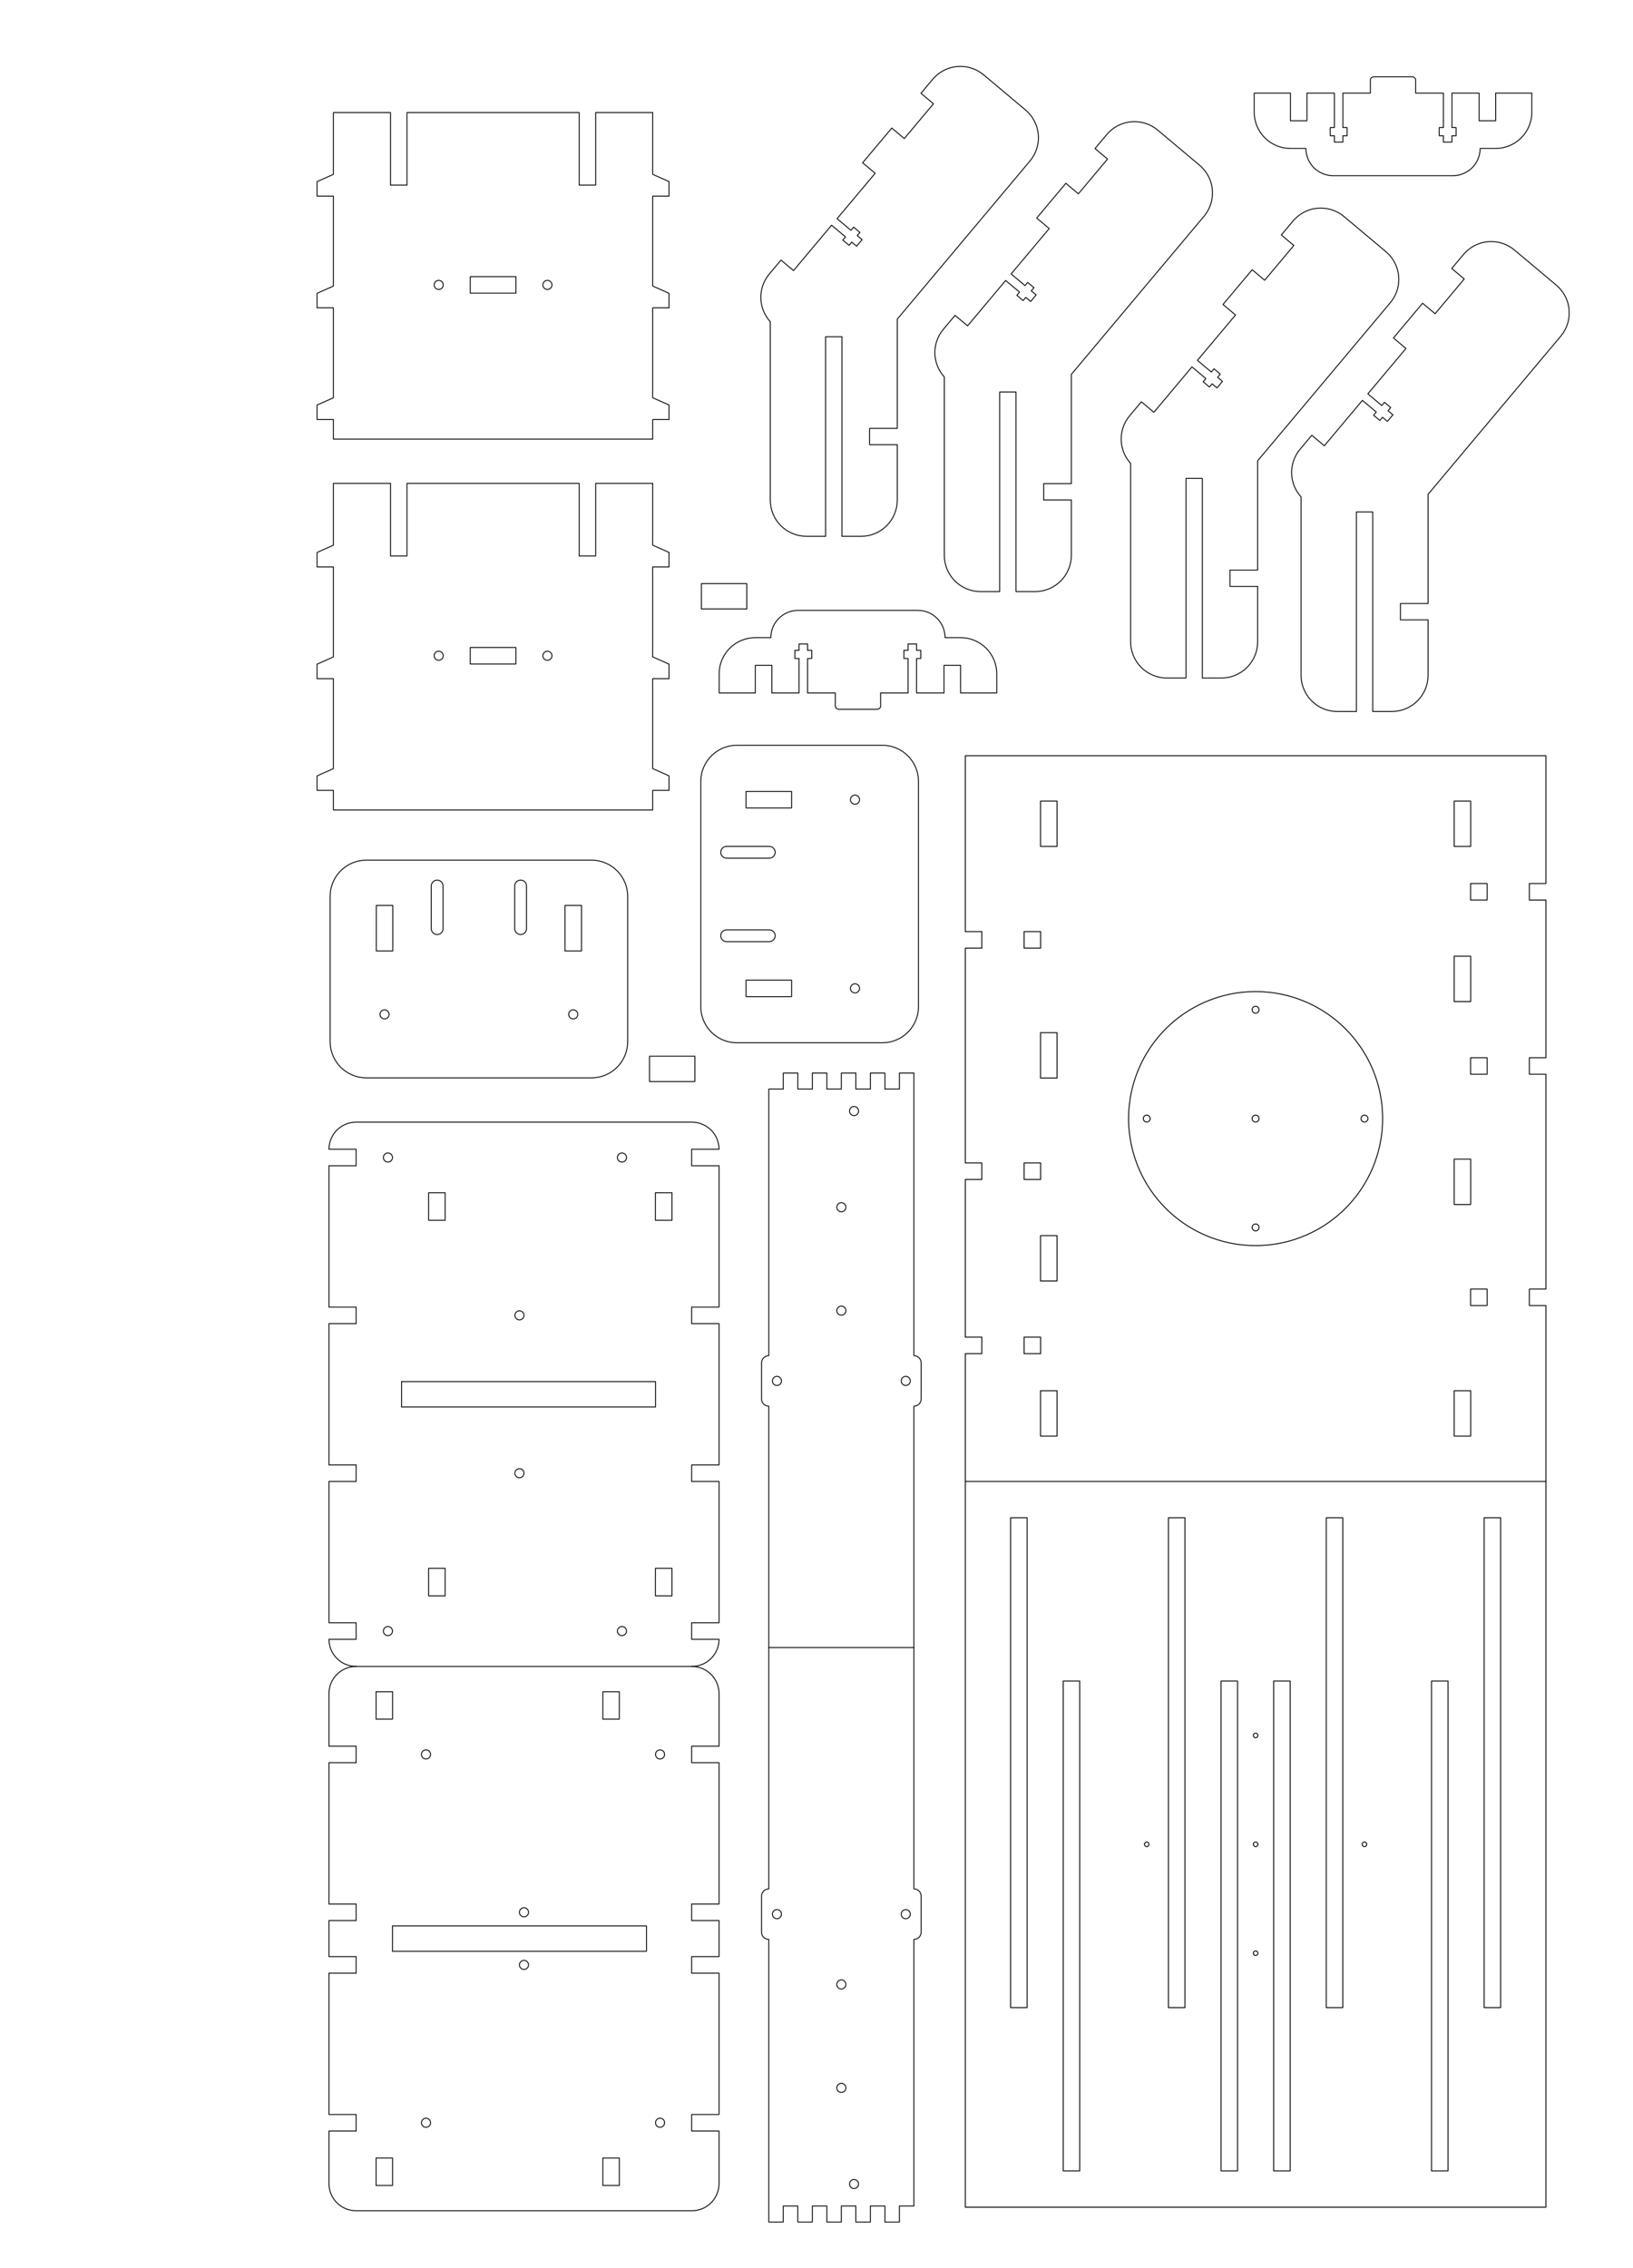 <?xml version="1.0" encoding="UTF-8" standalone="no"?>
<!-- Created with Inkscape (http://www.inkscape.org/) -->

<svg
   xmlns:dc="http://purl.org/dc/elements/1.1/"
   xmlns:cc="http://creativecommons.org/ns#"
   xmlns:rdf="http://www.w3.org/1999/02/22-rdf-syntax-ns#"
   xmlns:svg="http://www.w3.org/2000/svg"
   xmlns="http://www.w3.org/2000/svg"
   xmlns:sodipodi="http://sodipodi.sourceforge.net/DTD/sodipodi-0.dtd"
   xmlns:inkscape="http://www.inkscape.org/namespaces/inkscape"
   width="900mm"
   height="1250mm"
   viewBox="0 0 3188.976 4429.134"
   id="svg20647"
   version="1.1"
   inkscape:version="0.91 r13725"
   sodipodi:docname="laser_D-MDF_9mm-1250x900-juan_pablo.svg">
  <defs
     id="defs20649" />
  <sodipodi:namedview
     id="base"
     pagecolor="#ffffff"
     bordercolor="#666666"
     borderopacity="1.0"
     inkscape:pageopacity="0.0"
     inkscape:pageshadow="2"
     inkscape:zoom="0.078787653"
     inkscape:cx="2367.651"
     inkscape:cy="814.42542"
     inkscape:document-units="mm"
     inkscape:current-layer="layer1"
     showgrid="false"
     inkscape:window-width="1366"
     inkscape:window-height="715"
     inkscape:window-x="0"
     inkscape:window-y="0"
     inkscape:window-maximized="1" />
  <g
     inkscape:label="Capa 1"
     inkscape:groupmode="layer"
     id="layer1"
     transform="translate(0,3376.772)">
    <g
       style="fill:none;stroke:#000000;stroke-width:0.5;stroke-linecap:round;stroke-linejoin:round;stroke-miterlimit:4;stroke-dasharray:none"
       id="g20108"
       transform="matrix(0,-3.543,3.543,0,8499.39,12760.567)">
      <g
         transform="translate(4198.094,-4737.141)"
         id="g13956"
         style="display:inline;fill:none;stroke:#000000;stroke-width:0.5;stroke-linecap:round;stroke-linejoin:round;stroke-miterlimit:4;stroke-dasharray:none">
        <path
           id="path13958"
           d="m -537.805,2519.531 0,15 -9.102,0 0,-14.998 c -8.286,0.028 -14.949,6.705 -14.949,14.998 l 0,185 c 0,8.293 6.663,14.971 14.949,14.998 l 0,-15.1 9.102,0 0,15.101 77.898,0 0,-15.101 9.102,0 0,15.101 77.898,0 0,-15.101 9.102,0 0,15.101 77.898,0 0,-15.101 9.102,0 0,15.1 c 8.286,-0.028 14.949,-6.705 14.949,-14.998 l 0,-185 c 0,-8.293 -6.663,-14.97 -14.949,-14.998 l 0,14.998 -9.102,0 0,-15 -77.898,0 0,15 -9.102,0 0,-15 -77.898,0 0,15 -9.102,0 0,-15 -77.898,0 z"
           style="display:inline;opacity:1;fill:none;fill-opacity:1;stroke:#000000;stroke-width:0.5;stroke-linecap:round;stroke-linejoin:round;stroke-miterlimit:4;stroke-dasharray:none;stroke-dashoffset:0;stroke-opacity:1"
           inkscape:connector-curvature="0" />
        <path
           inkscape:connector-curvature="0"
           d="m -539.856,2681.03 a 2.5,2.5 0 0 1 -2.5,2.5 2.5,2.5 0 0 1 -2.5,-2.5 2.5,2.5 0 0 1 2.5,-2.5 2.5,2.5 0 0 1 2.5,2.5 z"
           style="display:inline;opacity:1;fill:none;fill-opacity:1;stroke:#000000;stroke-width:0.5;stroke-linecap:round;stroke-linejoin:round;stroke-miterlimit:4;stroke-dasharray:none;stroke-dashoffset:0;stroke-opacity:1"
           id="path13960" />
        <path
           inkscape:connector-curvature="0"
           d="m -278.856,2681.03 a 2.5,2.5 0 0 1 -2.5,2.5 2.5,2.5 0 0 1 -2.5,-2.5 2.5,2.5 0 0 1 2.5,-2.5 2.5,2.5 0 0 1 2.5,2.5 z"
           style="display:inline;opacity:1;fill:none;fill-opacity:1;stroke:#000000;stroke-width:0.5;stroke-linecap:round;stroke-linejoin:round;stroke-miterlimit:4;stroke-dasharray:none;stroke-dashoffset:0;stroke-opacity:1"
           id="path13962" />
        <path
           inkscape:connector-curvature="0"
           d="m -278.856,2552.031 a 2.5,2.5 0 0 1 -2.5,2.5 2.5,2.5 0 0 1 -2.5,-2.5 2.5,2.5 0 0 1 2.5,-2.5 2.5,2.5 0 0 1 2.5,2.5 z"
           style="display:inline;opacity:1;fill:none;fill-opacity:1;stroke:#000000;stroke-width:0.5;stroke-linecap:round;stroke-linejoin:round;stroke-miterlimit:4;stroke-dasharray:none;stroke-dashoffset:0;stroke-opacity:1"
           id="path13964" />
        <path
           inkscape:connector-curvature="0"
           d="m -539.856,2552.031 a 2.5,2.5 0 0 1 -2.5,2.5 2.5,2.5 0 0 1 -2.5,-2.5 2.5,2.5 0 0 1 2.5,-2.5 2.5,2.5 0 0 1 2.5,2.5 z"
           style="display:inline;opacity:1;fill:none;fill-opacity:1;stroke:#000000;stroke-width:0.5;stroke-linecap:round;stroke-linejoin:round;stroke-miterlimit:4;stroke-dasharray:none;stroke-dashoffset:0;stroke-opacity:1"
           id="path13966" />
        <path
           inkscape:connector-curvature="0"
           d="m -452.856,2624.53 a 2.5,2.5 0 0 1 -2.5,2.5 2.5,2.5 0 0 1 -2.5,-2.5 2.5,2.5 0 0 1 2.5,-2.5 2.5,2.5 0 0 1 2.5,2.5 z"
           style="display:inline;opacity:1;fill:none;fill-opacity:1;stroke:#000000;stroke-width:0.5;stroke-linecap:round;stroke-linejoin:round;stroke-miterlimit:4;stroke-dasharray:none;stroke-dashoffset:0;stroke-opacity:1"
           id="path13968" />
        <path
           inkscape:connector-curvature="0"
           d="m -365.856,2624.53 a 2.5,2.5 0 0 1 -2.5,2.5 2.5,2.5 0 0 1 -2.5,-2.5 2.5,2.5 0 0 1 2.5,-2.5 2.5,2.5 0 0 1 2.5,2.5 z"
           style="display:inline;opacity:1;fill:none;fill-opacity:1;stroke:#000000;stroke-width:0.5;stroke-linecap:round;stroke-linejoin:round;stroke-miterlimit:4;stroke-dasharray:none;stroke-dashoffset:0;stroke-opacity:1"
           id="path13970" />
        <path
           inkscape:connector-curvature="0"
           d="m 2574.481,507.756 9.1,0 0,15.2 -9.1,0 z"
           style="display:inline;opacity:1;fill:none;fill-opacity:1;stroke:#000000;stroke-width:0.5;stroke-linecap:round;stroke-linejoin:round;stroke-miterlimit:4;stroke-dasharray:none;stroke-dashoffset:0;stroke-opacity:1"
           transform="matrix(0,1,-1,0,0,0)"
           id="path13972" />
        <path
           inkscape:connector-curvature="0"
           d="m 2699.479,507.756 9.1,0 0,15.2 -9.1,0 z"
           style="display:inline;opacity:1;fill:none;fill-opacity:1;stroke:#000000;stroke-width:0.5;stroke-linecap:round;stroke-linejoin:round;stroke-miterlimit:4;stroke-dasharray:none;stroke-dashoffset:0;stroke-opacity:1"
           transform="matrix(0,1,-1,0,0,0)"
           id="path13974" />
        <path
           inkscape:connector-curvature="0"
           d="m 2574.481,300.756 9.1,0 0,15.2 -9.1,0 z"
           style="display:inline;opacity:1;fill:none;fill-opacity:1;stroke:#000000;stroke-width:0.5;stroke-linecap:round;stroke-linejoin:round;stroke-miterlimit:4;stroke-dasharray:none;stroke-dashoffset:0;stroke-opacity:1"
           transform="matrix(0,1,-1,0,0,0)"
           id="path13976" />
        <path
           inkscape:connector-curvature="0"
           d="m 2699.479,300.756 9.1,0 0,15.2 -9.1,0 z"
           style="display:inline;opacity:1;fill:none;fill-opacity:1;stroke:#000000;stroke-width:0.5;stroke-linecap:round;stroke-linejoin:round;stroke-miterlimit:4;stroke-dasharray:none;stroke-dashoffset:0;stroke-opacity:1"
           transform="matrix(0,1,-1,0,0,0)"
           id="path13978" />
        <path
           inkscape:connector-curvature="0"
           d="m -418.855,2559.53 14,0 0,140 -14,0 z"
           style="opacity:1;fill:none;fill-opacity:1;stroke:#000000;stroke-width:0.5;stroke-linecap:round;stroke-linejoin:round;stroke-miterlimit:4;stroke-dasharray:none;stroke-dashoffset:0;stroke-opacity:1"
           id="path13980" />
      </g>
      <g
         transform="translate(3898.094,-5202.141)"
         id="g13982"
         style="display:inline;fill:none;stroke:#000000;stroke-width:0.5;stroke-linecap:round;stroke-linejoin:round;stroke-miterlimit:4;stroke-dasharray:none">
        <path
           sodipodi:nodetypes="ccccccccccccccccccsssccccccccccccccccccc"
           id="path13984"
           d="m -261.855,2999.531 c 0,-8.31 -6.69,-15 -15,-15 l -28.949,0 0,15 -9.102,0 0,-15 -77.898,0 0,15 -9.102,0 0,-15 -19.898,0 0,15 -9.102,0 0,-15 -77.898,0 0,15 -9.102,0 0,-15 -28.949,0 c -8.31,0 -15,6.69 -15,15 l 0,185 c 0,8.31 6.69,15 15,15 l 28.949,0 0,-15.101 9.102,0 0,15.101 77.898,0 0,-15.101 9.102,0 0,15.101 19.898,0 0,-15.101 9.102,0 0,15.101 77.898,0 0,-15.101 9.102,0 0,15.101 28.949,0 c 8.31,2e-4 15,-6.69 15,-15"
           style="display:inline;opacity:1;fill:none;fill-opacity:1;stroke:#000000;stroke-width:0.5;stroke-linecap:round;stroke-linejoin:round;stroke-miterlimit:4;stroke-dasharray:none;stroke-dashoffset:0;stroke-opacity:1"
           inkscape:connector-curvature="0" />
        <path
           inkscape:connector-curvature="0"
           d="m -423.856,3092.03 a 2.5,2.5 0 0 1 -2.5,2.5 2.5,2.5 0 0 1 -2.5,-2.5 2.5,2.5 0 0 1 2.5,-2.5 2.5,2.5 0 0 1 2.5,2.5 z"
           style="display:inline;opacity:1;fill:none;fill-opacity:1;stroke:#000000;stroke-width:0.5;stroke-linecap:round;stroke-linejoin:round;stroke-miterlimit:4;stroke-dasharray:none;stroke-dashoffset:0;stroke-opacity:1"
           id="path13986" />
        <path
           inkscape:connector-curvature="0"
           d="m -394.856,3092.03 a 2.5,2.5 0 0 1 -2.5,2.5 2.5,2.5 0 0 1 -2.5,-2.5 2.5,2.5 0 0 1 2.5,-2.5 2.5,2.5 0 0 1 2.5,2.5 z"
           style="display:inline;opacity:1;fill:none;fill-opacity:1;stroke:#000000;stroke-width:0.5;stroke-linecap:round;stroke-linejoin:round;stroke-miterlimit:4;stroke-dasharray:none;stroke-dashoffset:0;stroke-opacity:1"
           id="path13988" />
        <path
           inkscape:connector-curvature="0"
           d="m -510.856,3038.029 a 2.5,2.5 0 0 1 -2.5,2.5 2.5,2.5 0 0 1 -2.5,-2.5 2.5,2.5 0 0 1 2.5,-2.5 2.5,2.5 0 0 1 2.5,2.5 z"
           style="display:inline;opacity:1;fill:none;fill-opacity:1;stroke:#000000;stroke-width:0.5;stroke-linecap:round;stroke-linejoin:round;stroke-miterlimit:4;stroke-dasharray:none;stroke-dashoffset:0;stroke-opacity:1"
           id="path13990" />
        <path
           inkscape:connector-curvature="0"
           d="m -307.856,3038.029 a 2.5,2.5 0 0 1 -2.5,2.5 2.5,2.5 0 0 1 -2.5,-2.5 2.5,2.5 0 0 1 2.5,-2.5 2.5,2.5 0 0 1 2.5,2.5 z"
           style="display:inline;opacity:1;fill:none;fill-opacity:1;stroke:#000000;stroke-width:0.5;stroke-linecap:round;stroke-linejoin:round;stroke-miterlimit:4;stroke-dasharray:none;stroke-dashoffset:0;stroke-opacity:1"
           id="path13992" />
        <path
           inkscape:connector-curvature="0"
           d="m -307.856,3167.03 a 2.5,2.5 0 0 1 -2.5,2.5 2.5,2.5 0 0 1 -2.5,-2.5 2.5,2.5 0 0 1 2.5,-2.5 2.5,2.5 0 0 1 2.5,2.5 z"
           style="display:inline;opacity:1;fill:none;fill-opacity:1;stroke:#000000;stroke-width:0.5;stroke-linecap:round;stroke-linejoin:round;stroke-miterlimit:4;stroke-dasharray:none;stroke-dashoffset:0;stroke-opacity:1"
           id="path13994" />
        <path
           inkscape:connector-curvature="0"
           d="m -510.856,3167.03 a 2.5,2.5 0 0 1 -2.5,2.5 2.5,2.5 0 0 1 -2.5,-2.5 2.5,2.5 0 0 1 2.5,-2.5 2.5,2.5 0 0 1 2.5,2.5 z"
           style="display:inline;opacity:1;fill:none;fill-opacity:1;stroke:#000000;stroke-width:0.5;stroke-linecap:round;stroke-linejoin:round;stroke-miterlimit:4;stroke-dasharray:none;stroke-dashoffset:0;stroke-opacity:1"
           id="path13996" />
        <path
           inkscape:connector-curvature="0"
           d="m 3010.478,532.806 9.1,0 0,15.1 -9.1,0 z"
           style="display:inline;opacity:1;fill:none;fill-opacity:1;stroke:#000000;stroke-width:0.5;stroke-linecap:round;stroke-linejoin:round;stroke-miterlimit:4;stroke-dasharray:none;stroke-dashoffset:0;stroke-opacity:1"
           transform="matrix(0,1,-1,0,0,0)"
           id="path13998" />
        <path
           inkscape:connector-curvature="0"
           d="m 3010.478,275.806 9.1,0 0,15.1 -9.1,0 z"
           style="display:inline;opacity:1;fill:none;fill-opacity:1;stroke:#000000;stroke-width:0.5;stroke-linecap:round;stroke-linejoin:round;stroke-miterlimit:4;stroke-dasharray:none;stroke-dashoffset:0;stroke-opacity:1"
           transform="matrix(0,1,-1,0,0,0)"
           id="path14000" />
        <path
           inkscape:connector-curvature="0"
           d="m 3135.479,532.806 9.1,0 0,15.1 -9.1,0 z"
           style="display:inline;opacity:1;fill:none;fill-opacity:1;stroke:#000000;stroke-width:0.5;stroke-linecap:round;stroke-linejoin:round;stroke-miterlimit:4;stroke-dasharray:none;stroke-dashoffset:0;stroke-opacity:1"
           transform="matrix(0,1,-1,0,0,0)"
           id="path14002" />
        <path
           inkscape:connector-curvature="0"
           d="m 3135.479,275.806 9.1,0 0,15.1 -9.1,0 z"
           style="display:inline;opacity:1;fill:none;fill-opacity:1;stroke:#000000;stroke-width:0.5;stroke-linecap:round;stroke-linejoin:round;stroke-miterlimit:4;stroke-dasharray:none;stroke-dashoffset:0;stroke-opacity:1"
           transform="matrix(0,1,-1,0,0,0)"
           id="path14004" />
        <path
           inkscape:connector-curvature="0"
           d="m -418.855,3019.528 14,0 0,140 -14,0 z"
           style="opacity:1;fill:none;fill-opacity:1;stroke:#000000;stroke-width:0.5;stroke-linecap:round;stroke-linejoin:round;stroke-miterlimit:4;stroke-dasharray:none;stroke-dashoffset:0;stroke-opacity:1"
           id="path14006" />
      </g>
    </g>
    <g
       style="fill:none;stroke:#000000;stroke-width:0.51;stroke-linecap:round;stroke-linejoin:round;stroke-miterlimit:4;stroke-dasharray:none"
       id="g20144"
       transform="matrix(0,-3.543,3.543,0,6937.174,11242.858)">
      <g
         style="fill:none;stroke:#000000;stroke-width:0.51;stroke-linecap:round;stroke-linejoin:round;stroke-miterlimit:4;stroke-dasharray:none"
         id="g15356">
        <path
           transform="matrix(0,1,-1,0,0,0)"
           style="display:inline;opacity:1;fill:none;fill-opacity:1;stroke:#000000;stroke-width:0.51;stroke-linecap:round;stroke-linejoin:round;stroke-miterlimit:4;stroke-dasharray:none;stroke-dashoffset:0;stroke-opacity:1"
           d="m -1105.924,-3309.82 0,400 -320,0 0,-400"
           id="rect14114"
           inkscape:connector-curvature="0"
           sodipodi:nodetypes="cccc" />
        <path
           d="m 3289.82,-1139.975 0,9.1 -270,0 0,-9.1 z"
           style="display:inline;opacity:1;fill:none;fill-opacity:1;stroke:#000000;stroke-width:0.51;stroke-linecap:round;stroke-linejoin:round;stroke-miterlimit:4;stroke-dasharray:none;stroke-dashoffset:0;stroke-opacity:1"
           id="path14116"
           inkscape:connector-curvature="0" />
        <path
           d="m 3289.82,-1400.975 0,9.1 -270,0 0,-9.1 z"
           style="display:inline;opacity:1;fill:none;fill-opacity:1;stroke:#000000;stroke-width:0.51;stroke-linecap:round;stroke-linejoin:round;stroke-miterlimit:4;stroke-dasharray:none;stroke-dashoffset:0;stroke-opacity:1"
           id="path14118"
           inkscape:connector-curvature="0" />
        <path
           d="m 3289.82,-1313.975 0,9.1 -270,0 0,-9.1 z"
           style="display:inline;opacity:1;fill:none;fill-opacity:1;stroke:#000000;stroke-width:0.51;stroke-linecap:round;stroke-linejoin:round;stroke-miterlimit:4;stroke-dasharray:none;stroke-dashoffset:0;stroke-opacity:1"
           id="path14120"
           inkscape:connector-curvature="0" />
        <path
           d="m 3289.82,-1226.975 0,9.1 -270,0 0,-9.1 z"
           style="display:inline;opacity:1;fill:none;fill-opacity:1;stroke:#000000;stroke-width:0.51;stroke-linecap:round;stroke-linejoin:round;stroke-miterlimit:4;stroke-dasharray:none;stroke-dashoffset:0;stroke-opacity:1"
           id="path14122"
           inkscape:connector-curvature="0" />
        <path
           d="m 3199.82,-1284.975 0,9.1 -270,0 0,-9.1 z"
           style="display:inline;opacity:1;fill:none;fill-opacity:1;stroke:#000000;stroke-width:0.51;stroke-linecap:round;stroke-linejoin:round;stroke-miterlimit:4;stroke-dasharray:none;stroke-dashoffset:0;stroke-opacity:1"
           id="path14124"
           inkscape:connector-curvature="0" />
        <path
           d="m 3199.82,-1371.975 0,9.1 -270,0 0,-9.1 z"
           style="display:inline;opacity:1;fill:none;fill-opacity:1;stroke:#000000;stroke-width:0.51;stroke-linecap:round;stroke-linejoin:round;stroke-miterlimit:4;stroke-dasharray:none;stroke-dashoffset:0;stroke-opacity:1"
           id="path14126"
           inkscape:connector-curvature="0" />
        <path
           d="m 3199.82,-1168.975 0,9.1 -270,0 0,-9.1 z"
           style="display:inline;opacity:1;fill:none;fill-opacity:1;stroke:#000000;stroke-width:0.51;stroke-linecap:round;stroke-linejoin:round;stroke-miterlimit:4;stroke-dasharray:none;stroke-dashoffset:0;stroke-opacity:1"
           id="path14128"
           inkscape:connector-curvature="0" />
        <path
           d="m 3199.82,-1255.975 0,9.1 -270,0 0,-9.1 z"
           style="display:inline;opacity:1;fill:none;fill-opacity:1;stroke:#000000;stroke-width:0.51;stroke-linecap:round;stroke-linejoin:round;stroke-miterlimit:4;stroke-dasharray:none;stroke-dashoffset:0;stroke-opacity:1"
           id="path14130"
           inkscape:connector-curvature="0" />
        <path
           id="circle14136"
           transform="matrix(0,1,-1,0,0,0)"
           style="display:inline;opacity:1;fill:none;fill-opacity:1;stroke:#000000;stroke-width:0.51;stroke-linecap:round;stroke-linejoin:round;stroke-miterlimit:4;stroke-dasharray:none;stroke-dashoffset:0;stroke-opacity:1"
           d="m -1204.674,-3109.82 a 1.25,1.25 0 0 1 -1.25,1.25 1.25,1.25 0 0 1 -1.25,-1.25 1.25,1.25 0 0 1 1.25,-1.25 1.25,1.25 0 0 1 1.25,1.25 z" />
        <path
           id="circle14138"
           transform="scale(-1,-1)"
           style="display:inline;opacity:1;fill:none;fill-opacity:1;stroke:#000000;stroke-width:0.51;stroke-linecap:round;stroke-linejoin:round;stroke-miterlimit:4;stroke-dasharray:none;stroke-dashoffset:0;stroke-opacity:1"
           d="m -3168.57,1265.924 a 1.25,1.25 0 0 1 -1.25,1.25 1.25,1.25 0 0 1 -1.25,-1.25 1.25,1.25 0 0 1 1.25,-1.25 1.25,1.25 0 0 1 1.25,1.25 z" />
        <path
           id="circle14140"
           transform="scale(-1,-1)"
           style="display:inline;opacity:1;fill:none;fill-opacity:1;stroke:#000000;stroke-width:0.51;stroke-linecap:round;stroke-linejoin:round;stroke-miterlimit:4;stroke-dasharray:none;stroke-dashoffset:0;stroke-opacity:1"
           d="m -3048.57,1265.924 a 1.25,1.25 0 0 1 -1.25,1.25 1.25,1.25 0 0 1 -1.25,-1.25 1.25,1.25 0 0 1 1.25,-1.25 1.25,1.25 0 0 1 1.25,1.25 z" />
        <path
           id="circle14142"
           transform="matrix(0,1,-1,0,0,0)"
           style="display:inline;opacity:1;fill:none;fill-opacity:1;stroke:#000000;stroke-width:0.51;stroke-linecap:round;stroke-linejoin:round;stroke-miterlimit:4;stroke-dasharray:none;stroke-dashoffset:0;stroke-opacity:1"
           d="m -1264.674,-3109.82 a 1.25,1.25 0 0 1 -1.25,1.25 1.25,1.25 0 0 1 -1.25,-1.25 1.25,1.25 0 0 1 1.25,-1.25 1.25,1.25 0 0 1 1.25,1.25 z" />
        <path
           d="m 3109.82,-1324.675 a 1.25,1.25 0 0 1 -1.25,-1.25 1.25,1.25 0 0 1 1.25,-1.25 1.25,1.25 0 0 1 1.25,1.25 1.25,1.25 0 0 1 -1.25,1.25 z"
           style="display:inline;opacity:1;fill:none;fill-opacity:1;stroke:#000000;stroke-width:0.51;stroke-linecap:round;stroke-linejoin:round;stroke-miterlimit:4;stroke-dasharray:none;stroke-dashoffset:0;stroke-opacity:1"
           id="path14144"
           inkscape:connector-curvature="0" />
      </g>
      <g
         id="g14644"
         style="display:inline;fill:none;stroke:#000000;stroke-width:0.51;stroke-linecap:round;stroke-linejoin:round;stroke-miterlimit:4;stroke-dasharray:none"
         transform="matrix(-1,0,0,-1,4339.049,1607.458)">
        <path
           id="rect14550"
           style="display:inline;opacity:1;fill:none;fill-opacity:1;stroke:#000000;stroke-width:0.51;stroke-linecap:round;stroke-linejoin:round;stroke-miterlimit:4;stroke-dasharray:none;stroke-dashoffset:0;stroke-opacity:1"
           d="m 699.679,2745.783 9.1,0 0,9.1 -9.1,0 z"
           inkscape:connector-curvature="0" />
        <path
           id="rect14552"
           style="display:inline;opacity:1;fill:none;fill-opacity:1;stroke:#000000;stroke-width:0.51;stroke-linecap:round;stroke-linejoin:round;stroke-miterlimit:4;stroke-dasharray:none;stroke-dashoffset:0;stroke-opacity:1"
           d="m 795.679,2745.783 9.1,0 0,9.1 -9.1,0 z"
           inkscape:connector-curvature="0" />
        <path
           id="rect14554"
           style="display:inline;opacity:1;fill:none;fill-opacity:1;stroke:#000000;stroke-width:0.51;stroke-linecap:round;stroke-linejoin:round;stroke-miterlimit:4;stroke-dasharray:none;stroke-dashoffset:0;stroke-opacity:1"
           d="m 923.179,2745.783 9.1,0 0,9.1 -9.1,0 z"
           inkscape:connector-curvature="0" />
        <path
           sodipodi:nodetypes="ccccccccccccccccccccccccccccc"
           inkscape:connector-curvature="0"
           id="path14556"
           d="m 629.229,2713.383 0,320 96.95,0 0,-9.1 9.1,0 0,9.1 118.399,0 0,-9.1 9.102,0 0,9.1 86.898,0 0,-9.1 9.102,0 0,9.1 70.449,0 0,-320 -96.95,0 0,9.102 -9.1,0 0,-9.102 -118.399,0 0,9.102 -9.102,0 0,-9.102 -86.898,0 0,9.102 -9.102,0 0,-9.102 z"
           style="display:inline;opacity:1;fill:none;fill-opacity:1;stroke:#000000;stroke-width:0.51;stroke-linecap:round;stroke-linejoin:round;stroke-miterlimit:4;stroke-dasharray:none;stroke-dashoffset:0;stroke-opacity:1" />
        <path
           id="rect14558"
           style="display:inline;opacity:1;fill:none;fill-opacity:1;stroke:#000000;stroke-width:0.51;stroke-linecap:round;stroke-linejoin:round;stroke-miterlimit:4;stroke-dasharray:none;stroke-dashoffset:0;stroke-opacity:1"
           d="m 949.679,2991.883 9.1,0 0,9.1 -9.1,0 z"
           inkscape:connector-curvature="0" />
        <path
           id="path14560"
           style="display:inline;opacity:1;fill:none;fill-opacity:1;stroke:#000000;stroke-width:0.51;stroke-linecap:round;stroke-linejoin:round;stroke-miterlimit:4;stroke-dasharray:none;stroke-dashoffset:0;stroke-opacity:1"
           d="m 781.879,2991.934 0,-9.1 25,0 0,9.1 z"
           inkscape:connector-curvature="0" />
        <path
           id="path14562"
           style="display:inline;opacity:1;fill:none;fill-opacity:1;stroke:#000000;stroke-width:0.51;stroke-linecap:round;stroke-linejoin:round;stroke-miterlimit:4;stroke-dasharray:none;stroke-dashoffset:0;stroke-opacity:1"
           d="m 893.729,2991.934 0,-9.1 25,0 0,9.1 z"
           inkscape:connector-curvature="0" />
        <path
           id="path14564"
           style="display:inline;opacity:1;fill:none;fill-opacity:1;stroke:#000000;stroke-width:0.51;stroke-linecap:round;stroke-linejoin:round;stroke-miterlimit:4;stroke-dasharray:none;stroke-dashoffset:0;stroke-opacity:1"
           d="m 726.178,2991.883 9.1,0 0,9.1 -9.1,0 z"
           inkscape:connector-curvature="0" />
        <path
           id="rect14566"
           style="display:inline;opacity:1;fill:none;fill-opacity:1;stroke:#000000;stroke-width:0.51;stroke-linecap:round;stroke-linejoin:round;stroke-miterlimit:4;stroke-dasharray:none;stroke-dashoffset:0;stroke-opacity:1"
           d="m 853.679,2991.883 9.1,0 0,9.1 -9.1,0 z"
           inkscape:connector-curvature="0" />
        <path
           id="path14568"
           style="display:inline;opacity:1;fill:none;fill-opacity:1;stroke:#000000;stroke-width:0.51;stroke-linecap:round;stroke-linejoin:round;stroke-miterlimit:4;stroke-dasharray:none;stroke-dashoffset:0;stroke-opacity:1"
           d="m 851.579,2763.934 0,-9.1 25,0 0,9.1 z"
           inkscape:connector-curvature="0" />
        <path
           id="path14570"
           style="display:inline;opacity:1;fill:none;fill-opacity:1;stroke:#000000;stroke-width:0.51;stroke-linecap:round;stroke-linejoin:round;stroke-miterlimit:4;stroke-dasharray:none;stroke-dashoffset:0;stroke-opacity:1"
           d="m 739.729,2763.934 0,-9.1 25,0 0,9.1 z"
           inkscape:connector-curvature="0" />
        <path
           id="path14572"
           style="display:inline;opacity:1;fill:none;fill-opacity:1;stroke:#000000;stroke-width:0.51;stroke-linecap:round;stroke-linejoin:round;stroke-miterlimit:4;stroke-dasharray:none;stroke-dashoffset:0;stroke-opacity:1"
           d="m 654.229,2763.934 0,-9.1 25,0 0,9.1 z"
           inkscape:connector-curvature="0" />
        <path
           id="path14574"
           style="display:inline;opacity:1;fill:none;fill-opacity:1;stroke:#000000;stroke-width:0.51;stroke-linecap:round;stroke-linejoin:round;stroke-miterlimit:4;stroke-dasharray:none;stroke-dashoffset:0;stroke-opacity:1"
           d="m 979.229,2763.934 0,-9.1 25,0 0,9.1 z"
           inkscape:connector-curvature="0" />
        <path
           id="path14576"
           style="display:inline;opacity:1;fill:none;fill-opacity:1;stroke:#000000;stroke-width:0.51;stroke-linecap:round;stroke-linejoin:round;stroke-miterlimit:4;stroke-dasharray:none;stroke-dashoffset:0;stroke-opacity:1"
           d="m 654.229,2991.934 0,-9.1 25,0 0,9.1 z"
           inkscape:connector-curvature="0" />
        <path
           id="path14578"
           style="display:inline;opacity:1;fill:none;fill-opacity:1;stroke:#000000;stroke-width:0.51;stroke-linecap:round;stroke-linejoin:round;stroke-miterlimit:4;stroke-dasharray:none;stroke-dashoffset:0;stroke-opacity:1"
           d="m 979.229,2991.934 0,-9.1 25,0 0,9.1 z"
           inkscape:connector-curvature="0" />
        <path
           id="circle14580"
           style="display:inline;opacity:1;fill:none;fill-opacity:1;stroke:#000000;stroke-width:0.51;stroke-linecap:round;stroke-linejoin:round;stroke-miterlimit:4;stroke-dasharray:none;stroke-dashoffset:0;stroke-opacity:1"
           d="m 899.229,2873.383 a 70,70 0 0 1 -70,70 70,70 0 0 1 -70,-70 70,70 0 0 1 70,-70 70,70 0 0 1 70,70 z"
           inkscape:connector-curvature="0" />
        <path
           id="circle14582"
           style="display:inline;opacity:1;fill:none;fill-opacity:1;stroke:#000000;stroke-width:0.51;stroke-linecap:round;stroke-linejoin:round;stroke-miterlimit:4;stroke-dasharray:none;stroke-dashoffset:0;stroke-opacity:1"
           d="m 831.129,2813.383 a 1.9,1.9 0 0 1 -1.9,1.9 1.9,1.9 0 0 1 -1.9,-1.9 1.9,1.9 0 0 1 1.9,-1.9 1.9,1.9 0 0 1 1.9,1.9 z"
           inkscape:connector-curvature="0" />
        <path
           id="circle14584"
           style="display:inline;opacity:1;fill:none;fill-opacity:1;stroke:#000000;stroke-width:0.51;stroke-linecap:round;stroke-linejoin:round;stroke-miterlimit:4;stroke-dasharray:none;stroke-dashoffset:0;stroke-opacity:1"
           d="m 831.129,2873.383 a 1.9,1.9 0 0 1 -1.9,1.9 1.9,1.9 0 0 1 -1.9,-1.9 1.9,1.9 0 0 1 1.9,-1.9 1.9,1.9 0 0 1 1.9,1.9 z"
           inkscape:connector-curvature="0" />
        <path
           id="circle14586"
           style="display:inline;opacity:1;fill:none;fill-opacity:1;stroke:#000000;stroke-width:0.51;stroke-linecap:round;stroke-linejoin:round;stroke-miterlimit:4;stroke-dasharray:none;stroke-dashoffset:0;stroke-opacity:1"
           d="m 771.129,2873.383 a 1.9,1.9 0 0 1 -1.9,1.9 1.9,1.9 0 0 1 -1.9,-1.9 1.9,1.9 0 0 1 1.9,-1.9 1.9,1.9 0 0 1 1.9,1.9 z"
           inkscape:connector-curvature="0" />
        <path
           id="circle14588"
           style="display:inline;opacity:1;fill:none;fill-opacity:1;stroke:#000000;stroke-width:0.51;stroke-linecap:round;stroke-linejoin:round;stroke-miterlimit:4;stroke-dasharray:none;stroke-dashoffset:0;stroke-opacity:1"
           d="m 831.129,2933.383 a 1.9,1.9 0 0 1 -1.9,1.9 1.9,1.9 0 0 1 -1.9,-1.9 1.9,1.9 0 0 1 1.9,-1.9 1.9,1.9 0 0 1 1.9,1.9 z"
           inkscape:connector-curvature="0" />
        <path
           id="circle14590"
           style="display:inline;opacity:1;fill:none;fill-opacity:1;stroke:#000000;stroke-width:0.51;stroke-linecap:round;stroke-linejoin:round;stroke-miterlimit:4;stroke-dasharray:none;stroke-dashoffset:0;stroke-opacity:1"
           d="m 891.129,2873.383 a 1.9,1.9 0 0 1 -1.9,1.9 1.9,1.9 0 0 1 -1.9,-1.9 1.9,1.9 0 0 1 1.9,-1.9 1.9,1.9 0 0 1 1.9,1.9 z"
           inkscape:connector-curvature="0" />
      </g>
    </g>
    <g
       style="fill:none;stroke:#000000;stroke-width:0.5;stroke-linecap:round;stroke-linejoin:round;stroke-miterlimit:4;stroke-dasharray:none"
       id="g20014"
       transform="matrix(3.543,0,0,3.543,-17243.304,1007.914)">
      <g
         style="fill:none;stroke:#000000;stroke-width:0.5;stroke-linecap:round;stroke-linejoin:round;stroke-miterlimit:4;stroke-dasharray:none"
         transform="matrix(0,-1,1,0,6385.72,1560.682)"
         id="g15811">
        <path
           inkscape:connector-curvature="0"
           style="opacity:1;fill:none;fill-opacity:1;stroke:#000000;stroke-width:0.5;stroke-linecap:round;stroke-linejoin:round;stroke-miterlimit:4;stroke-dasharray:none;stroke-dashoffset:0;stroke-opacity:1"
           d="m 2039.635,-1019.618 a 2.5,2.5 0 0 1 -2.5,2.5 2.5,2.5 0 0 1 -2.5,-2.5 2.5,2.5 0 0 1 2.5,-2.5 2.5,2.5 0 0 1 2.5,2.5 z"
           id="path15797" />
        <path
           inkscape:connector-curvature="0"
           style="opacity:1;fill:none;fill-opacity:1;stroke:#000000;stroke-width:0.5;stroke-linecap:round;stroke-linejoin:round;stroke-miterlimit:4;stroke-dasharray:none;stroke-dashoffset:0;stroke-opacity:1"
           d="m 2039.635,-1090.619 a 2.5,2.5 0 0 1 -2.5,2.5 2.5,2.5 0 0 1 -2.5,-2.5 2.5,2.5 0 0 1 2.5,-2.5 2.5,2.5 0 0 1 2.5,2.5 z"
           id="path15795" />
        <path
           inkscape:connector-curvature="0"
           style="opacity:1;fill:none;fill-opacity:1;stroke:#000000;stroke-width:0.5;stroke-linecap:round;stroke-linejoin:round;stroke-miterlimit:4;stroke-dasharray:none;stroke-dashoffset:0;stroke-opacity:1"
           d="m 2188.379,-1048.118 a 2.5,2.5 0 0 1 -2.5,2.5 2.5,2.5 0 0 1 -2.5,-2.5 2.5,2.5 0 0 1 2.5,-2.5 2.5,2.5 0 0 1 2.5,2.5 z"
           id="path15793" />
        <path
           inkscape:connector-curvature="0"
           style="opacity:1;fill:none;fill-opacity:1;stroke:#000000;stroke-width:0.5;stroke-linecap:round;stroke-linejoin:round;stroke-miterlimit:4;stroke-dasharray:none;stroke-dashoffset:0;stroke-opacity:1"
           d="m 2135.375,-1055.118 a 2.5,2.5 0 0 1 -2.5,2.5 2.5,2.5 0 0 1 -2.5,-2.5 2.5,2.5 0 0 1 2.5,-2.5 2.5,2.5 0 0 1 2.5,2.5 z"
           id="path15791" />
        <path
           inkscape:connector-curvature="0"
           style="opacity:1;fill:none;fill-opacity:1;stroke:#000000;stroke-width:0.5;stroke-linecap:round;stroke-linejoin:round;stroke-miterlimit:4;stroke-dasharray:none;stroke-dashoffset:0;stroke-opacity:1"
           d="m 2078.375,-1055.118 a 2.5,2.5 0 0 1 -2.5,2.5 2.5,2.5 0 0 1 -2.5,-2.5 2.5,2.5 0 0 1 2.5,-2.5 2.5,2.5 0 0 1 2.5,2.5 z"
           id="path15789" />
        <path
           inkscape:connector-curvature="0"
           style="opacity:1;fill:none;fill-opacity:1;stroke:#000000;stroke-width:0.5;stroke-linecap:round;stroke-linejoin:round;stroke-miterlimit:4;stroke-dasharray:none;stroke-dashoffset:0;stroke-opacity:1"
           d="m 2027.225,-1099.118 c -2.216,0 -4,1.784 -4,4 l -133.037,0 0,80 133.037,0 c 0,2.216 1.784,4 4,4 l 19.82,0 c 2.216,0 4,-1.784 4,-4 l 146.936,0 8.85,0 0,-8 -8.85,0 0,-8 8.85,0 0,-8 -8.85,0 0,-8 8.85,0 0,-8 -8.85,0 0,-8 8.85,0 0,-8 -8.85,0 0,-8 8.85,0 0,-8 -8.85,0 0,-8 -146.936,0 c 0,-2.216 -1.784,-4 -4,-4 l -19.82,0 z"
           id="path11450" />
      </g>
      <g
         style="fill:none;stroke:#000000;stroke-width:0.5;stroke-linecap:round;stroke-linejoin:round;stroke-miterlimit:4;stroke-dasharray:none"
         transform="matrix(0,-1,1,0,6385.72,2203.383)"
         id="g15819">
        <path
           inkscape:connector-curvature="0"
           style="opacity:1;fill:none;fill-opacity:1;stroke:#000000;stroke-width:0.5;stroke-linecap:round;stroke-linejoin:round;stroke-miterlimit:4;stroke-dasharray:none;stroke-dashoffset:0;stroke-opacity:1"
           d="m 2383.441,-1019.618 a 2.5,2.5 0 0 0 2.5,2.5 2.5,2.5 0 0 0 2.5,-2.5 2.5,2.5 0 0 0 -2.5,-2.5 2.5,2.5 0 0 0 -2.5,2.5 z"
           id="path15809" />
        <path
           inkscape:connector-curvature="0"
           style="opacity:1;fill:none;fill-opacity:1;stroke:#000000;stroke-width:0.5;stroke-linecap:round;stroke-linejoin:round;stroke-miterlimit:4;stroke-dasharray:none;stroke-dashoffset:0;stroke-opacity:1"
           d="m 2383.441,-1090.619 a 2.5,2.5 0 0 0 2.5,2.5 2.5,2.5 0 0 0 2.5,-2.5 2.5,2.5 0 0 0 -2.5,-2.5 2.5,2.5 0 0 0 -2.5,2.5 z"
           id="path15807" />
        <path
           inkscape:connector-curvature="0"
           style="opacity:1;fill:none;fill-opacity:1;stroke:#000000;stroke-width:0.5;stroke-linecap:round;stroke-linejoin:round;stroke-miterlimit:4;stroke-dasharray:none;stroke-dashoffset:0;stroke-opacity:1"
           d="m 2234.698,-1048.118 a 2.5,2.5 0 0 0 2.5,2.5 2.5,2.5 0 0 0 2.5,-2.5 2.5,2.5 0 0 0 -2.5,-2.5 2.5,2.5 0 0 0 -2.5,2.5 z"
           id="path15805" />
        <path
           inkscape:connector-curvature="0"
           style="opacity:1;fill:none;fill-opacity:1;stroke:#000000;stroke-width:0.5;stroke-linecap:round;stroke-linejoin:round;stroke-miterlimit:4;stroke-dasharray:none;stroke-dashoffset:0;stroke-opacity:1"
           d="m 2287.701,-1055.118 a 2.5,2.5 0 0 0 2.5,2.5 2.5,2.5 0 0 0 2.5,-2.5 2.5,2.5 0 0 0 -2.5,-2.5 2.5,2.5 0 0 0 -2.5,2.5 z"
           id="path15803" />
        <path
           inkscape:connector-curvature="0"
           style="opacity:1;fill:none;fill-opacity:1;stroke:#000000;stroke-width:0.5;stroke-linecap:round;stroke-linejoin:round;stroke-miterlimit:4;stroke-dasharray:none;stroke-dashoffset:0;stroke-opacity:1"
           d="m 2344.701,-1055.118 a 2.5,2.5 0 0 0 2.5,2.5 2.5,2.5 0 0 0 2.5,-2.5 2.5,2.5 0 0 0 -2.5,-2.5 2.5,2.5 0 0 0 -2.5,2.5 z"
           id="path15801" />
        <path
           sodipodi:nodetypes="ccsscccccccccccccccccccccccsscc"
           inkscape:connector-curvature="0"
           style="opacity:1;fill:none;fill-opacity:1;stroke:#000000;stroke-width:0.5;stroke-linecap:round;stroke-linejoin:round;stroke-miterlimit:4;stroke-dasharray:none;stroke-dashoffset:0;stroke-opacity:1"
           d="m 2532.889,-1095.118 -133.037,0 c 0,-2.216 -1.784,-4 -4,-4 l -19.82,0 c -2.216,0 -4,1.784 -4,4 l -146.938,0 -8.85,0 0,8 8.85,0 0,8 -8.85,0 0,8 8.85,0 0,8 -8.85,0 0,8 8.85,0 0,8 -8.85,0 0,8 8.85,0 0,8 -8.85,0 0,8 8.85,0 0,8 146.938,0 c 0,2.216 1.784,4 4,4 l 19.82,0 c 2.216,0 4,-1.784 4,-4 l 133.037,0"
           id="path11452" />
      </g>
    </g>
    <g
       transform="matrix(3.543,0,0,3.543,-6588.061,-7010.098)"
       style="display:inline;fill:none;stroke:#000000;stroke-width:0.5;stroke-linecap:round;stroke-linejoin:round;stroke-miterlimit:4;stroke-dasharray:none"
       id="g20382-8">
      <path
         inkscape:connector-curvature="0"
         id="path20314-4"
         d="m 2043.228,1291.914 0,34.06 -9,4 0,8 9,0 0,49.576 -9,4 0,8 9,0 0,49.574 -9,4 0,8 9,0 0,10.789 176,0 0,-10.789 9,0 0,-8 -9,-4 0,-49.574 9,0 0,-8 -9,-4 0,-49.576 9,0 0,-8 -9,-4 0,-34.06 -31.449,0 0,40 -0.051,0 -9,0 -0.051,0 0,-40 -94.898,0 0,40 -0.051,0 -9,0 -0.051,0 0,-40 -31.449,0 z"
         style="display:inline;opacity:1;fill:none;fill-opacity:1;stroke:#000000;stroke-width:0.5;stroke-linecap:round;stroke-linejoin:round;stroke-miterlimit:4;stroke-dasharray:none;stroke-dashoffset:0;stroke-opacity:1" />
      <path
         inkscape:connector-curvature="0"
         d="m 2163.691,1386.914 a 2.5,2.5 0 0 1 -2.5,2.5 2.5,2.5 0 0 1 -2.5,-2.5 2.5,2.5 0 0 1 2.5,-2.5 2.5,2.5 0 0 1 2.5,2.5 z"
         style="display:inline;opacity:1;fill:none;fill-opacity:1;stroke:#000000;stroke-width:0.5;stroke-linecap:round;stroke-linejoin:round;stroke-miterlimit:4;stroke-dasharray:none;stroke-dashoffset:0;stroke-opacity:1"
         id="circle20316-7" />
      <path
         inkscape:connector-curvature="0"
         d="m 2118.653,1391.464 0,-9.1 25.15,0 0,9.1 z"
         style="display:inline;opacity:1;fill:none;fill-opacity:1;stroke:#000000;stroke-width:0.5;stroke-linecap:round;stroke-linejoin:round;stroke-miterlimit:4;stroke-dasharray:none;stroke-dashoffset:0;stroke-opacity:1"
         id="path20318-2" />
      <path
         inkscape:connector-curvature="0"
         d="m 2103.766,1386.914 a 2.5,2.5 0 0 1 -2.5,2.5 2.5,2.5 0 0 1 -2.5,-2.5 2.5,2.5 0 0 1 2.5,-2.5 2.5,2.5 0 0 1 2.5,2.5 z"
         style="display:inline;opacity:1;fill:none;fill-opacity:1;stroke:#000000;stroke-width:0.5;stroke-linecap:round;stroke-linejoin:round;stroke-miterlimit:4;stroke-dasharray:none;stroke-dashoffset:0;stroke-opacity:1"
         id="circle20320-4" />
    </g>
    <path
       inkscape:connector-curvature="0"
       style="display:inline;opacity:1;fill:none;fill-opacity:1;stroke:#000000;stroke-width:1.772;stroke-linecap:round;stroke-linejoin:round;stroke-miterlimit:4;stroke-dasharray:none;stroke-dashoffset:0;stroke-opacity:1"
       d="m 1712.648,-1991.673 c 3.926,0 7.71,-3.21 7.087,-7.087 l 0,-24.803 53.551,0 0,-67.323 -8.152,0 0,-15.945 8.152,0 0,-12.402 16.651,0 0,12.402 8.152,0 0,15.945 -8.152,0 0,67.323 53.634,0 0,-54.035 0.181,0 31.89,0 0.174,0 0,54.035 70.693,0 0,-37.211 c 0,-39.257 -31.609,-70.859 -70.866,-70.859 l -30.118,0 c 0,-29.444 -23.705,-53.149 -53.15,-53.15 l -233.858,0 c -29.445,0 -53.15,23.705 -53.15,53.15 l -30.118,0 c -39.258,0 -70.863,31.603 -70.866,70.859 l 0,37.211 70.686,0 0,-54.035 0.181,0 31.89,0 0.174,0 0,54.035 53.108,0 0,-67.323 -8.152,0 0,-15.945 8.152,0 0,-12.402 16.651,0 0,12.402 8.152,0 0,15.945 -8.152,0 0,67.323 54.084,0 0,24.803 c 0,3.926 3.161,7.087 7.087,7.087 l 74.409,0 z"
       id="path20322-0" />
    <path
       id="path20324-6"
       d="m 2579.88,-2970.428 c -20.398,-0.174 -40.699,8.46 -54.894,25.378 l -22.775,27.142 24.429,20.498 -56.942,67.863 -24.423,-20.499 -56.942,67.856 24.429,20.499 -74.368,88.624 27.15,22.775 5.239,-6.242 12.214,10.249 -5.239,6.242 9.495,7.972 -10.699,12.755 -9.502,-7.972 -5.239,6.249 -12.214,-10.249 5.239,-6.249 -27.142,-22.775 -74.368,88.624 -24.429,-20.499 -22.775,27.142 c -23.143,27.581 -21.769,67.314 1.813,93.178 l 0,348.22 c 0,39.26 31.607,70.866 70.866,70.866 l 37.205,0 0,-389.764 31.89,0 0,389.764 37.205,0 c 39.261,0 70.866,-31.606 70.866,-70.866 l 0,-108.071 -54.035,0 0,-31.89 54.035,0 0,-213.319 259.022,-308.69 c 25.235,-30.075 21.341,-74.607 -8.734,-99.842 l -81.427,-68.326 c -13.158,-11.041 -29.084,-16.508 -44.949,-16.644 z"
       style="display:inline;opacity:1;fill:none;fill-opacity:1;stroke:#000000;stroke-width:1.772;stroke-linecap:round;stroke-linejoin:round;stroke-miterlimit:4;stroke-dasharray:none;stroke-dashoffset:0;stroke-opacity:1"
       inkscape:connector-curvature="0" />
    <g
       style="display:inline;fill:none;stroke:#000000;stroke-width:0.5;stroke-linecap:round;stroke-linejoin:round;stroke-miterlimit:4;stroke-dasharray:none"
       id="g20414-2"
       transform="matrix(3.543,0,0,3.543,-5694.554,-7250.273)">
      <path
         inkscape:connector-curvature="0"
         d="m 1809.228,1567.362 124,0 c 11.08,0 20,8.92 20,20 l 0,80 c 0,11.08 -8.92,20 -20,20 l -124,0 c -11.08,0 -20,-8.92 -20,-20 l 0,-80 c 0,-11.08 8.92,-20 20,-20 z"
         style="display:inline;opacity:1;fill:none;fill-opacity:1;stroke:#000000;stroke-width:0.5;stroke-linecap:round;stroke-linejoin:round;stroke-miterlimit:4;stroke-dasharray:none;stroke-dashoffset:0;stroke-opacity:1"
         id="rect20326-9" />
      <path
         inkscape:connector-curvature="0"
         id="path20328-9"
         d="m 1918.678,1592.312 9.1,0 0,25.1 -9.1,0 z"
         style="display:inline;opacity:1;fill:none;fill-opacity:1;stroke:#000000;stroke-width:0.5;stroke-linecap:round;stroke-linejoin:round;stroke-miterlimit:4;stroke-dasharray:none;stroke-dashoffset:0;stroke-opacity:1" />
      <path
         style="display:inline;opacity:1;fill:none;fill-opacity:1;stroke:#000000;stroke-width:0.5;stroke-linecap:round;stroke-linejoin:round;stroke-miterlimit:4;stroke-dasharray:none;stroke-dashoffset:0;stroke-opacity:1"
         d="m 1814.678,1592.312 9.1,0 0,25.1 -9.1,0 z"
         id="path20330-0"
         inkscape:connector-curvature="0" />
      <path
         d="m 1894.228,1578.362 c 1.8,0 3.25,1.45 3.25,3.25 l 0,23.5 c 0,1.8 -1.45,3.25 -3.25,3.25 -1.8,0 -3.25,-1.45 -3.25,-3.25 l 0,-23.5 c 0,-1.8 1.45,-3.25 3.25,-3.25 z"
         style="display:inline;opacity:1;fill:none;fill-opacity:1;stroke:#000000;stroke-width:0.5;stroke-linecap:round;stroke-linejoin:round;stroke-miterlimit:4;stroke-dasharray:none;stroke-dashoffset:0;stroke-opacity:1"
         id="rect20332-8"
         inkscape:connector-curvature="0" />
      <path
         d="m 1848.228,1578.362 c 1.8,0 3.25,1.45 3.25,3.25 l 0,23.5 c 0,1.8 -1.45,3.25 -3.25,3.25 -1.8,0 -3.25,-1.45 -3.25,-3.25 l 0,-23.5 c 0,-1.8 1.45,-3.25 3.25,-3.25 z"
         style="display:inline;opacity:1;fill:none;fill-opacity:1;stroke:#000000;stroke-width:0.5;stroke-linecap:round;stroke-linejoin:round;stroke-miterlimit:4;stroke-dasharray:none;stroke-dashoffset:0;stroke-opacity:1"
         id="rect20334-1"
         inkscape:connector-curvature="0" />
      <path
         d="m 1925.728,1652.362 a 2.5,2.5 0 0 1 -2.5,2.5 2.5,2.5 0 0 1 -2.5,-2.5 2.5,2.5 0 0 1 2.5,-2.5 2.5,2.5 0 0 1 2.5,2.5 z"
         style="display:inline;opacity:1;fill:none;fill-opacity:1;stroke:#000000;stroke-width:0.5;stroke-linecap:round;stroke-linejoin:round;stroke-miterlimit:4;stroke-dasharray:none;stroke-dashoffset:0;stroke-opacity:1"
         id="circle20336-3"
         inkscape:connector-curvature="0" />
      <path
         d="m 1821.728,1652.362 a 2.5,2.5 0 0 1 -2.5,2.5 2.5,2.5 0 0 1 -2.5,-2.5 2.5,2.5 0 0 1 2.5,-2.5 2.5,2.5 0 0 1 2.5,2.5 z"
         style="display:inline;opacity:1;fill:none;fill-opacity:1;stroke:#000000;stroke-width:0.5;stroke-linecap:round;stroke-linejoin:round;stroke-miterlimit:4;stroke-dasharray:none;stroke-dashoffset:0;stroke-opacity:1"
         id="circle20338-1"
         inkscape:connector-curvature="0" />
    </g>
    <path
       inkscape:connector-curvature="0"
       style="display:inline;opacity:1;fill:none;fill-opacity:1;stroke:#000000;stroke-width:1.772;stroke-linecap:round;stroke-linejoin:round;stroke-miterlimit:4;stroke-dasharray:none;stroke-dashoffset:0;stroke-opacity:1"
       d="m 2912.697,-2905.03 c -20.398,-0.174 -40.699,8.46 -54.894,25.378 l -22.775,27.142 24.429,20.498 -56.942,67.863 -24.423,-20.499 -56.942,67.856 24.429,20.499 -74.368,88.624 27.149,22.775 5.239,-6.242 12.214,10.249 -5.239,6.242 9.495,7.972 -10.699,12.755 -9.502,-7.972 -5.239,6.249 -12.214,-10.249 5.239,-6.249 -27.142,-22.775 -74.368,88.624 -24.429,-20.499 -22.775,27.142 c -23.143,27.581 -21.769,67.314 1.813,93.178 l 0,348.22 c 0,39.26 31.607,70.866 70.866,70.866 l 37.205,0 0,-389.764 31.89,0 0,389.764 37.205,0 c 39.261,0 70.866,-31.606 70.866,-70.866 l 0,-108.071 -54.035,0 0,-31.89 54.035,0 0,-213.319 259.022,-308.69 c 25.235,-30.075 21.341,-74.606 -8.734,-99.842 l -81.427,-68.326 c -13.158,-11.041 -29.084,-16.508 -44.949,-16.644 z"
       id="path20423-1" />
    <path
       inkscape:connector-curvature="0"
       style="display:inline;opacity:1;fill:none;fill-opacity:1;stroke:#000000;stroke-width:1.772;stroke-linecap:round;stroke-linejoin:round;stroke-miterlimit:4;stroke-dasharray:none;stroke-dashoffset:0;stroke-opacity:1"
       d="m 1876.141,-3247.116 c -20.398,-0.174 -40.699,8.46 -54.894,25.378 l -22.775,27.142 24.429,20.498 -56.942,67.863 -24.423,-20.499 -56.942,67.856 24.429,20.499 -74.368,88.624 27.149,22.775 5.239,-6.242 12.214,10.249 -5.239,6.242 9.495,7.972 -10.699,12.755 -9.502,-7.972 -5.239,6.249 -12.214,-10.249 5.239,-6.249 -27.142,-22.775 -74.368,88.624 -24.429,-20.499 -22.775,27.142 c -23.143,27.581 -21.769,67.314 1.813,93.178 l 0,348.22 c 0,39.26 31.607,70.866 70.866,70.866 l 37.205,0 0,-389.764 31.89,0 0,389.764 37.205,0 c 39.261,0 70.866,-31.606 70.866,-70.866 l 0,-108.071 -54.035,0 0,-31.89 54.035,0 0,-213.319 259.022,-308.69 c 25.235,-30.075 21.341,-74.606 -8.734,-99.842 l -81.427,-68.326 c -13.158,-11.041 -29.084,-16.508 -44.949,-16.644 z"
       id="path20485" />
    <path
       id="path20487"
       d="m 2216.045,-3139.198 c -20.398,-0.174 -40.699,8.46 -54.894,25.378 l -22.775,27.142 24.429,20.498 -56.942,67.863 -24.423,-20.499 -56.942,67.856 24.429,20.499 -74.368,88.624 27.149,22.775 5.239,-6.242 12.214,10.249 -5.239,6.242 9.495,7.972 -10.699,12.755 -9.502,-7.972 -5.239,6.249 -12.214,-10.249 5.239,-6.249 -27.142,-22.775 -74.368,88.624 -24.429,-20.499 -22.775,27.142 c -23.143,27.581 -21.769,67.314 1.813,93.178 l 0,348.22 c 0,39.26 31.607,70.866 70.866,70.866 l 37.205,0 0,-389.764 31.89,0 0,389.764 37.205,0 c 39.261,0 70.866,-31.606 70.866,-70.866 l 0,-108.071 -54.035,0 0,-31.89 54.035,0 0,-213.319 259.022,-308.69 c 25.235,-30.075 21.341,-74.606 -8.734,-99.842 l -81.427,-68.326 c -13.158,-11.041 -29.084,-16.508 -44.949,-16.644 z"
       style="display:inline;opacity:1;fill:none;fill-opacity:1;stroke:#000000;stroke-width:1.772;stroke-linecap:round;stroke-linejoin:round;stroke-miterlimit:4;stroke-dasharray:none;stroke-dashoffset:0;stroke-opacity:1"
       inkscape:connector-curvature="0" />
    <g
       transform="matrix(0,-3.543,3.543,0,-4184.648,4998.808)"
       id="g20489"
       style="display:inline;fill:none;stroke:#000000;stroke-width:0.5;stroke-linecap:round;stroke-linejoin:round;stroke-miterlimit:4;stroke-dasharray:none">
      <path
         inkscape:connector-curvature="0"
         d="m 1809.228,1567.362 124,0 c 11.08,0 20,8.92 20,20 l 0,80 c 0,11.08 -8.92,20 -20,20 l -124,0 c -11.08,0 -20,-8.92 -20,-20 l 0,-80 c 0,-11.08 8.92,-20 20,-20 z"
         style="display:inline;opacity:1;fill:none;fill-opacity:1;stroke:#000000;stroke-width:0.5;stroke-linecap:round;stroke-linejoin:round;stroke-miterlimit:4;stroke-dasharray:none;stroke-dashoffset:0;stroke-opacity:1"
         id="rect20491" />
      <path
         style="display:inline;opacity:1;fill:none;fill-opacity:1;stroke:#000000;stroke-width:0.5;stroke-linecap:round;stroke-linejoin:round;stroke-miterlimit:4;stroke-dasharray:none;stroke-dashoffset:0;stroke-opacity:1"
         d="m 1918.678,1592.312 9.1,0 0,25.1 -9.1,0 z"
         id="path20493"
         inkscape:connector-curvature="0" />
      <path
         inkscape:connector-curvature="0"
         id="path20495"
         d="m 1814.678,1592.312 9.1,0 0,25.1 -9.1,0 z"
         style="display:inline;opacity:1;fill:none;fill-opacity:1;stroke:#000000;stroke-width:0.5;stroke-linecap:round;stroke-linejoin:round;stroke-miterlimit:4;stroke-dasharray:none;stroke-dashoffset:0;stroke-opacity:1" />
      <path
         inkscape:connector-curvature="0"
         id="path20497"
         style="display:inline;opacity:1;fill:none;fill-opacity:1;stroke:#000000;stroke-width:0.5;stroke-linecap:round;stroke-linejoin:round;stroke-miterlimit:4;stroke-dasharray:none;stroke-dashoffset:0;stroke-opacity:1"
         d="m 1894.228,1578.362 c 1.8,0 3.25,1.45 3.25,3.25 l 0,23.5 c 0,1.8 -1.45,3.25 -3.25,3.25 -1.8,0 -3.25,-1.45 -3.25,-3.25 l 0,-23.5 c 0,-1.8 1.45,-3.25 3.25,-3.25 z" />
      <path
         inkscape:connector-curvature="0"
         id="path20499"
         style="display:inline;opacity:1;fill:none;fill-opacity:1;stroke:#000000;stroke-width:0.5;stroke-linecap:round;stroke-linejoin:round;stroke-miterlimit:4;stroke-dasharray:none;stroke-dashoffset:0;stroke-opacity:1"
         d="m 1848.228,1578.362 c 1.8,0 3.25,1.45 3.25,3.25 l 0,23.5 c 0,1.8 -1.45,3.25 -3.25,3.25 -1.8,0 -3.25,-1.45 -3.25,-3.25 l 0,-23.5 c 0,-1.8 1.45,-3.25 3.25,-3.25 z" />
      <path
         inkscape:connector-curvature="0"
         id="path20501"
         style="display:inline;opacity:1;fill:none;fill-opacity:1;stroke:#000000;stroke-width:0.5;stroke-linecap:round;stroke-linejoin:round;stroke-miterlimit:4;stroke-dasharray:none;stroke-dashoffset:0;stroke-opacity:1"
         d="m 1925.728,1652.362 a 2.5,2.5 0 0 1 -2.5,2.5 2.5,2.5 0 0 1 -2.5,-2.5 2.5,2.5 0 0 1 2.5,-2.5 2.5,2.5 0 0 1 2.5,2.5 z" />
      <path
         inkscape:connector-curvature="0"
         id="path20503"
         style="display:inline;opacity:1;fill:none;fill-opacity:1;stroke:#000000;stroke-width:0.5;stroke-linecap:round;stroke-linejoin:round;stroke-miterlimit:4;stroke-dasharray:none;stroke-dashoffset:0;stroke-opacity:1"
         d="m 1821.728,1652.362 a 2.5,2.5 0 0 1 -2.5,2.5 2.5,2.5 0 0 1 -2.5,-2.5 2.5,2.5 0 0 1 2.5,-2.5 2.5,2.5 0 0 1 2.5,2.5 z" />
    </g>
    <g
       id="g20505"
       style="display:inline;fill:none;stroke:#000000;stroke-width:0.5;stroke-linecap:round;stroke-linejoin:round;stroke-miterlimit:4;stroke-dasharray:none"
       transform="matrix(3.543,0,0,3.543,-6588.061,-7734.249)">
      <path
         style="display:inline;opacity:1;fill:none;fill-opacity:1;stroke:#000000;stroke-width:0.5;stroke-linecap:round;stroke-linejoin:round;stroke-miterlimit:4;stroke-dasharray:none;stroke-dashoffset:0;stroke-opacity:1"
         d="m 2043.228,1291.914 0,34.06 -9,4 0,8 9,0 0,49.576 -9,4 0,8 9,0 0,49.574 -9,4 0,8 9,0 0,10.789 176,0 0,-10.789 9,0 0,-8 -9,-4 0,-49.574 9,0 0,-8 -9,-4 0,-49.576 9,0 0,-8 -9,-4 0,-34.06 -31.449,0 0,40 -0.051,0 -9,0 -0.051,0 0,-40 -94.898,0 0,40 -0.051,0 -9,0 -0.051,0 0,-40 -31.449,0 z"
         id="path20507"
         inkscape:connector-curvature="0" />
      <path
         id="path20509"
         style="display:inline;opacity:1;fill:none;fill-opacity:1;stroke:#000000;stroke-width:0.5;stroke-linecap:round;stroke-linejoin:round;stroke-miterlimit:4;stroke-dasharray:none;stroke-dashoffset:0;stroke-opacity:1"
         d="m 2163.691,1386.914 a 2.5,2.5 0 0 1 -2.5,2.5 2.5,2.5 0 0 1 -2.5,-2.5 2.5,2.5 0 0 1 2.5,-2.5 2.5,2.5 0 0 1 2.5,2.5 z"
         inkscape:connector-curvature="0" />
      <path
         id="path20511"
         style="display:inline;opacity:1;fill:none;fill-opacity:1;stroke:#000000;stroke-width:0.5;stroke-linecap:round;stroke-linejoin:round;stroke-miterlimit:4;stroke-dasharray:none;stroke-dashoffset:0;stroke-opacity:1"
         d="m 2118.653,1391.464 0,-9.1 25.15,0 0,9.1 z"
         inkscape:connector-curvature="0" />
      <path
         id="path20513"
         style="display:inline;opacity:1;fill:none;fill-opacity:1;stroke:#000000;stroke-width:0.5;stroke-linecap:round;stroke-linejoin:round;stroke-miterlimit:4;stroke-dasharray:none;stroke-dashoffset:0;stroke-opacity:1"
         d="m 2103.766,1386.914 a 2.5,2.5 0 0 1 -2.5,2.5 2.5,2.5 0 0 1 -2.5,-2.5 2.5,2.5 0 0 1 2.5,-2.5 2.5,2.5 0 0 1 2.5,2.5 z"
         inkscape:connector-curvature="0" />
    </g>
    <path
       id="path20515"
       d="m 2683.143,-3226.834 c -3.926,0 -7.71,3.21 -7.087,7.087 l 0,24.803 -53.551,0 0,67.323 8.152,0 0,15.945 -8.152,0 0,12.402 -16.651,0 0,-12.402 -8.152,0 0,-15.945 8.152,0 0,-67.323 -53.634,0 0,54.035 -0.181,0 -31.89,0 -0.174,0 0,-54.035 -70.693,0 0,37.212 c 0,39.257 31.609,70.859 70.866,70.859 l 30.118,0 c 0,29.444 23.705,53.149 53.15,53.15 l 233.858,0 c 29.445,0 53.15,-23.705 53.15,-53.15 l 30.118,0 c 39.258,0 70.863,-31.603 70.866,-70.859 l 0,-37.212 -70.686,0 0,54.035 -0.181,0 -31.89,0 -0.174,0 0,-54.035 -53.108,0 0,67.323 8.152,0 0,15.945 -8.152,0 0,12.402 -16.651,0 0,-12.402 -8.152,0 0,-15.945 8.152,0 0,-67.323 -54.084,0 0,-24.803 c 0,-3.926 -3.161,-7.087 -7.087,-7.087 l -74.41,0 z"
       style="display:inline;opacity:1;fill:none;fill-opacity:1;stroke:#000000;stroke-width:1.772;stroke-linecap:round;stroke-linejoin:round;stroke-miterlimit:4;stroke-dasharray:none;stroke-dashoffset:0;stroke-opacity:1"
       inkscape:connector-curvature="0" />
    <path
       inkscape:connector-curvature="0"
       d="m 1268.404,-1264.793 0,-49.429 88.583,0 0,49.429 z"
       style="display:inline;opacity:1;fill:none;fill-opacity:1;stroke:#000000;stroke-width:1.772;stroke-linecap:round;stroke-linejoin:round;stroke-miterlimit:4;stroke-dasharray:none;stroke-dashoffset:0;stroke-opacity:1"
       id="path13980-3" />
    <path
       id="path20636"
       style="display:inline;opacity:1;fill:none;fill-opacity:1;stroke:#000000;stroke-width:1.772;stroke-linecap:round;stroke-linejoin:round;stroke-miterlimit:4;stroke-dasharray:none;stroke-dashoffset:0;stroke-opacity:1"
       d="m 1369.759,-2187.655 0,-49.429 88.583,0 0,49.429 z"
       inkscape:connector-curvature="0" />
  </g>
</svg>
